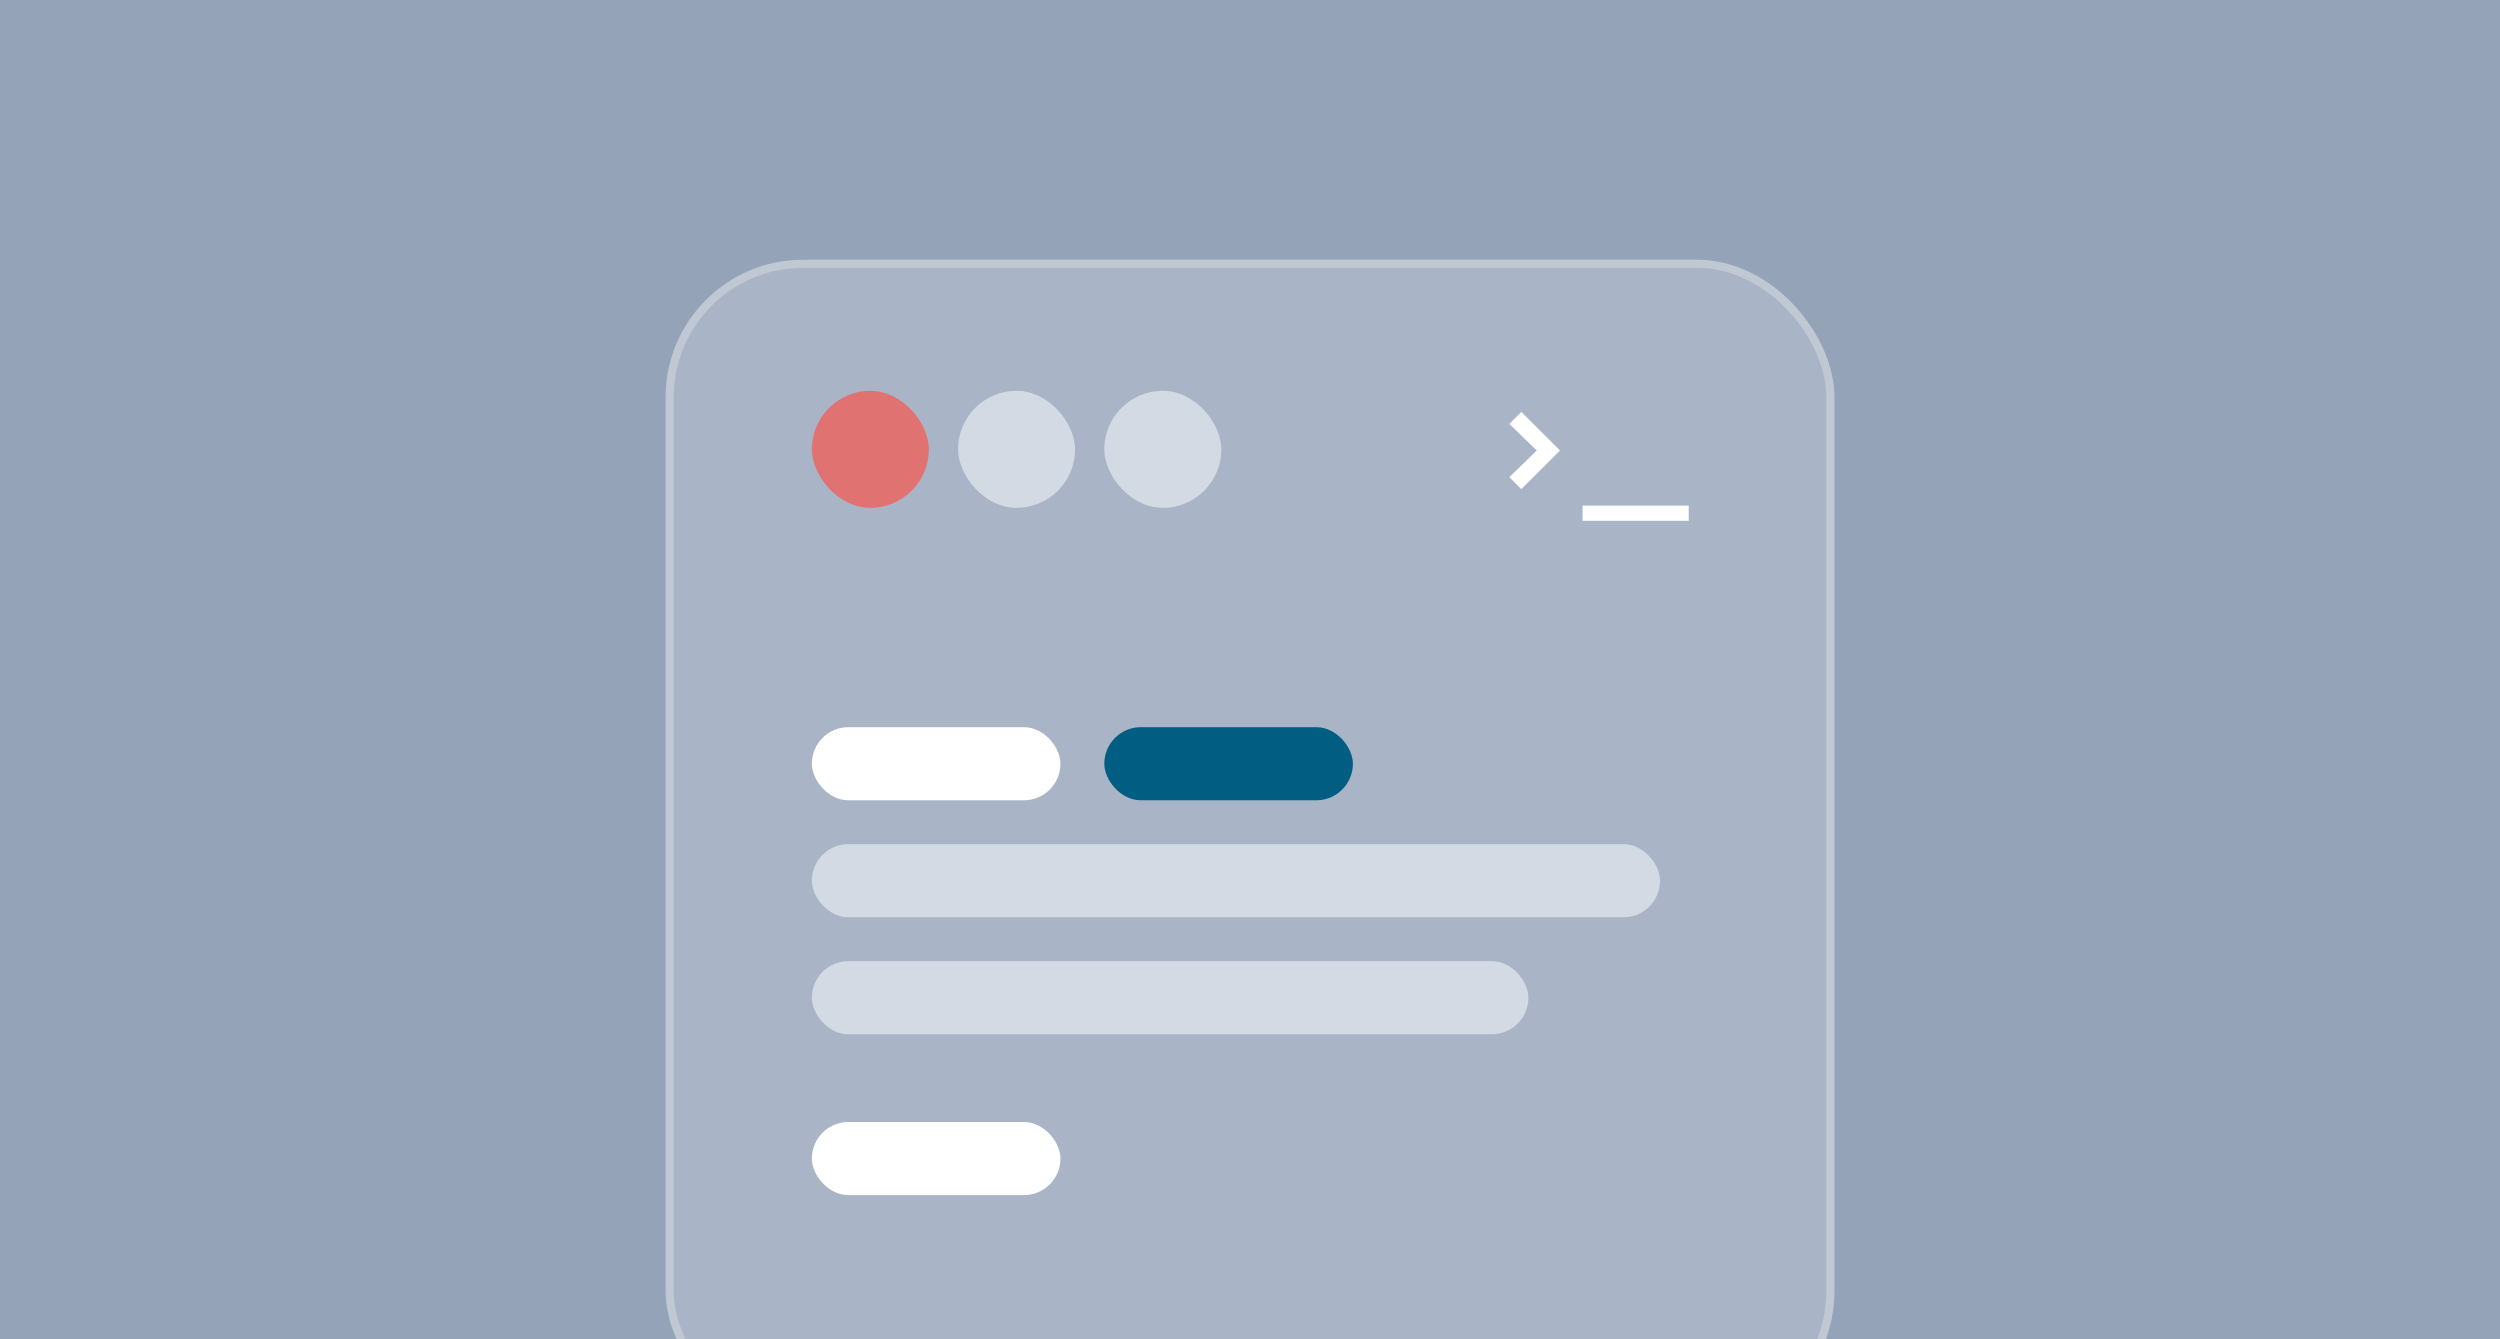 <svg width="308" height="165" viewBox="0 0 308 165" fill="none" xmlns="http://www.w3.org/2000/svg">
<path d="M0 0H308V165H0V0Z" fill="#94A3B8"/>
<g clip-path="url(#clip0_345_304)">
<rect x="82.004" y="32" width="144" height="144" rx="16.941" fill="white" fill-opacity="0.2"/>
<rect x="82.504" y="32.5" width="143" height="143" rx="16.441" stroke="#E4E4E7" stroke-opacity="0.4"/>
<path d="M187.427 60.26L185.95 58.784L189.329 55.504L185.95 52.224L187.427 50.748L192.193 55.504L187.427 60.26ZM194.971 64.164V62.291H208.05V64.164H194.971Z" fill="white"/>
<rect x="100.02" y="48.151" width="14.413" height="14.413" rx="7.206" fill="#E07272"/>
<rect x="118.033" y="48.151" width="14.413" height="14.413" rx="7.206" fill="white" fill-opacity="0.5"/>
<rect x="136.051" y="48.151" width="14.413" height="14.413" rx="7.206" fill="white" fill-opacity="0.5"/>
<rect x="100.02" y="89.587" width="30.627" height="9.008" rx="4.504" fill="white"/>
<rect x="136.051" y="89.587" width="30.627" height="9.008" rx="4.504" fill="#015D82"/>
<rect x="100.02" y="104" width="104.492" height="9.008" rx="4.504" fill="white" fill-opacity="0.5"/>
<rect x="100.02" y="118.413" width="88.277" height="9.008" rx="4.504" fill="white" fill-opacity="0.5"/>
<rect x="100.02" y="138.23" width="30.627" height="9.008" rx="4.504" fill="white"/>
</g>
<defs>
<clipPath id="clip0_345_304">
<rect width="144" height="133" fill="white" transform="translate(82 32)"/>
</clipPath>
</defs>
</svg>
